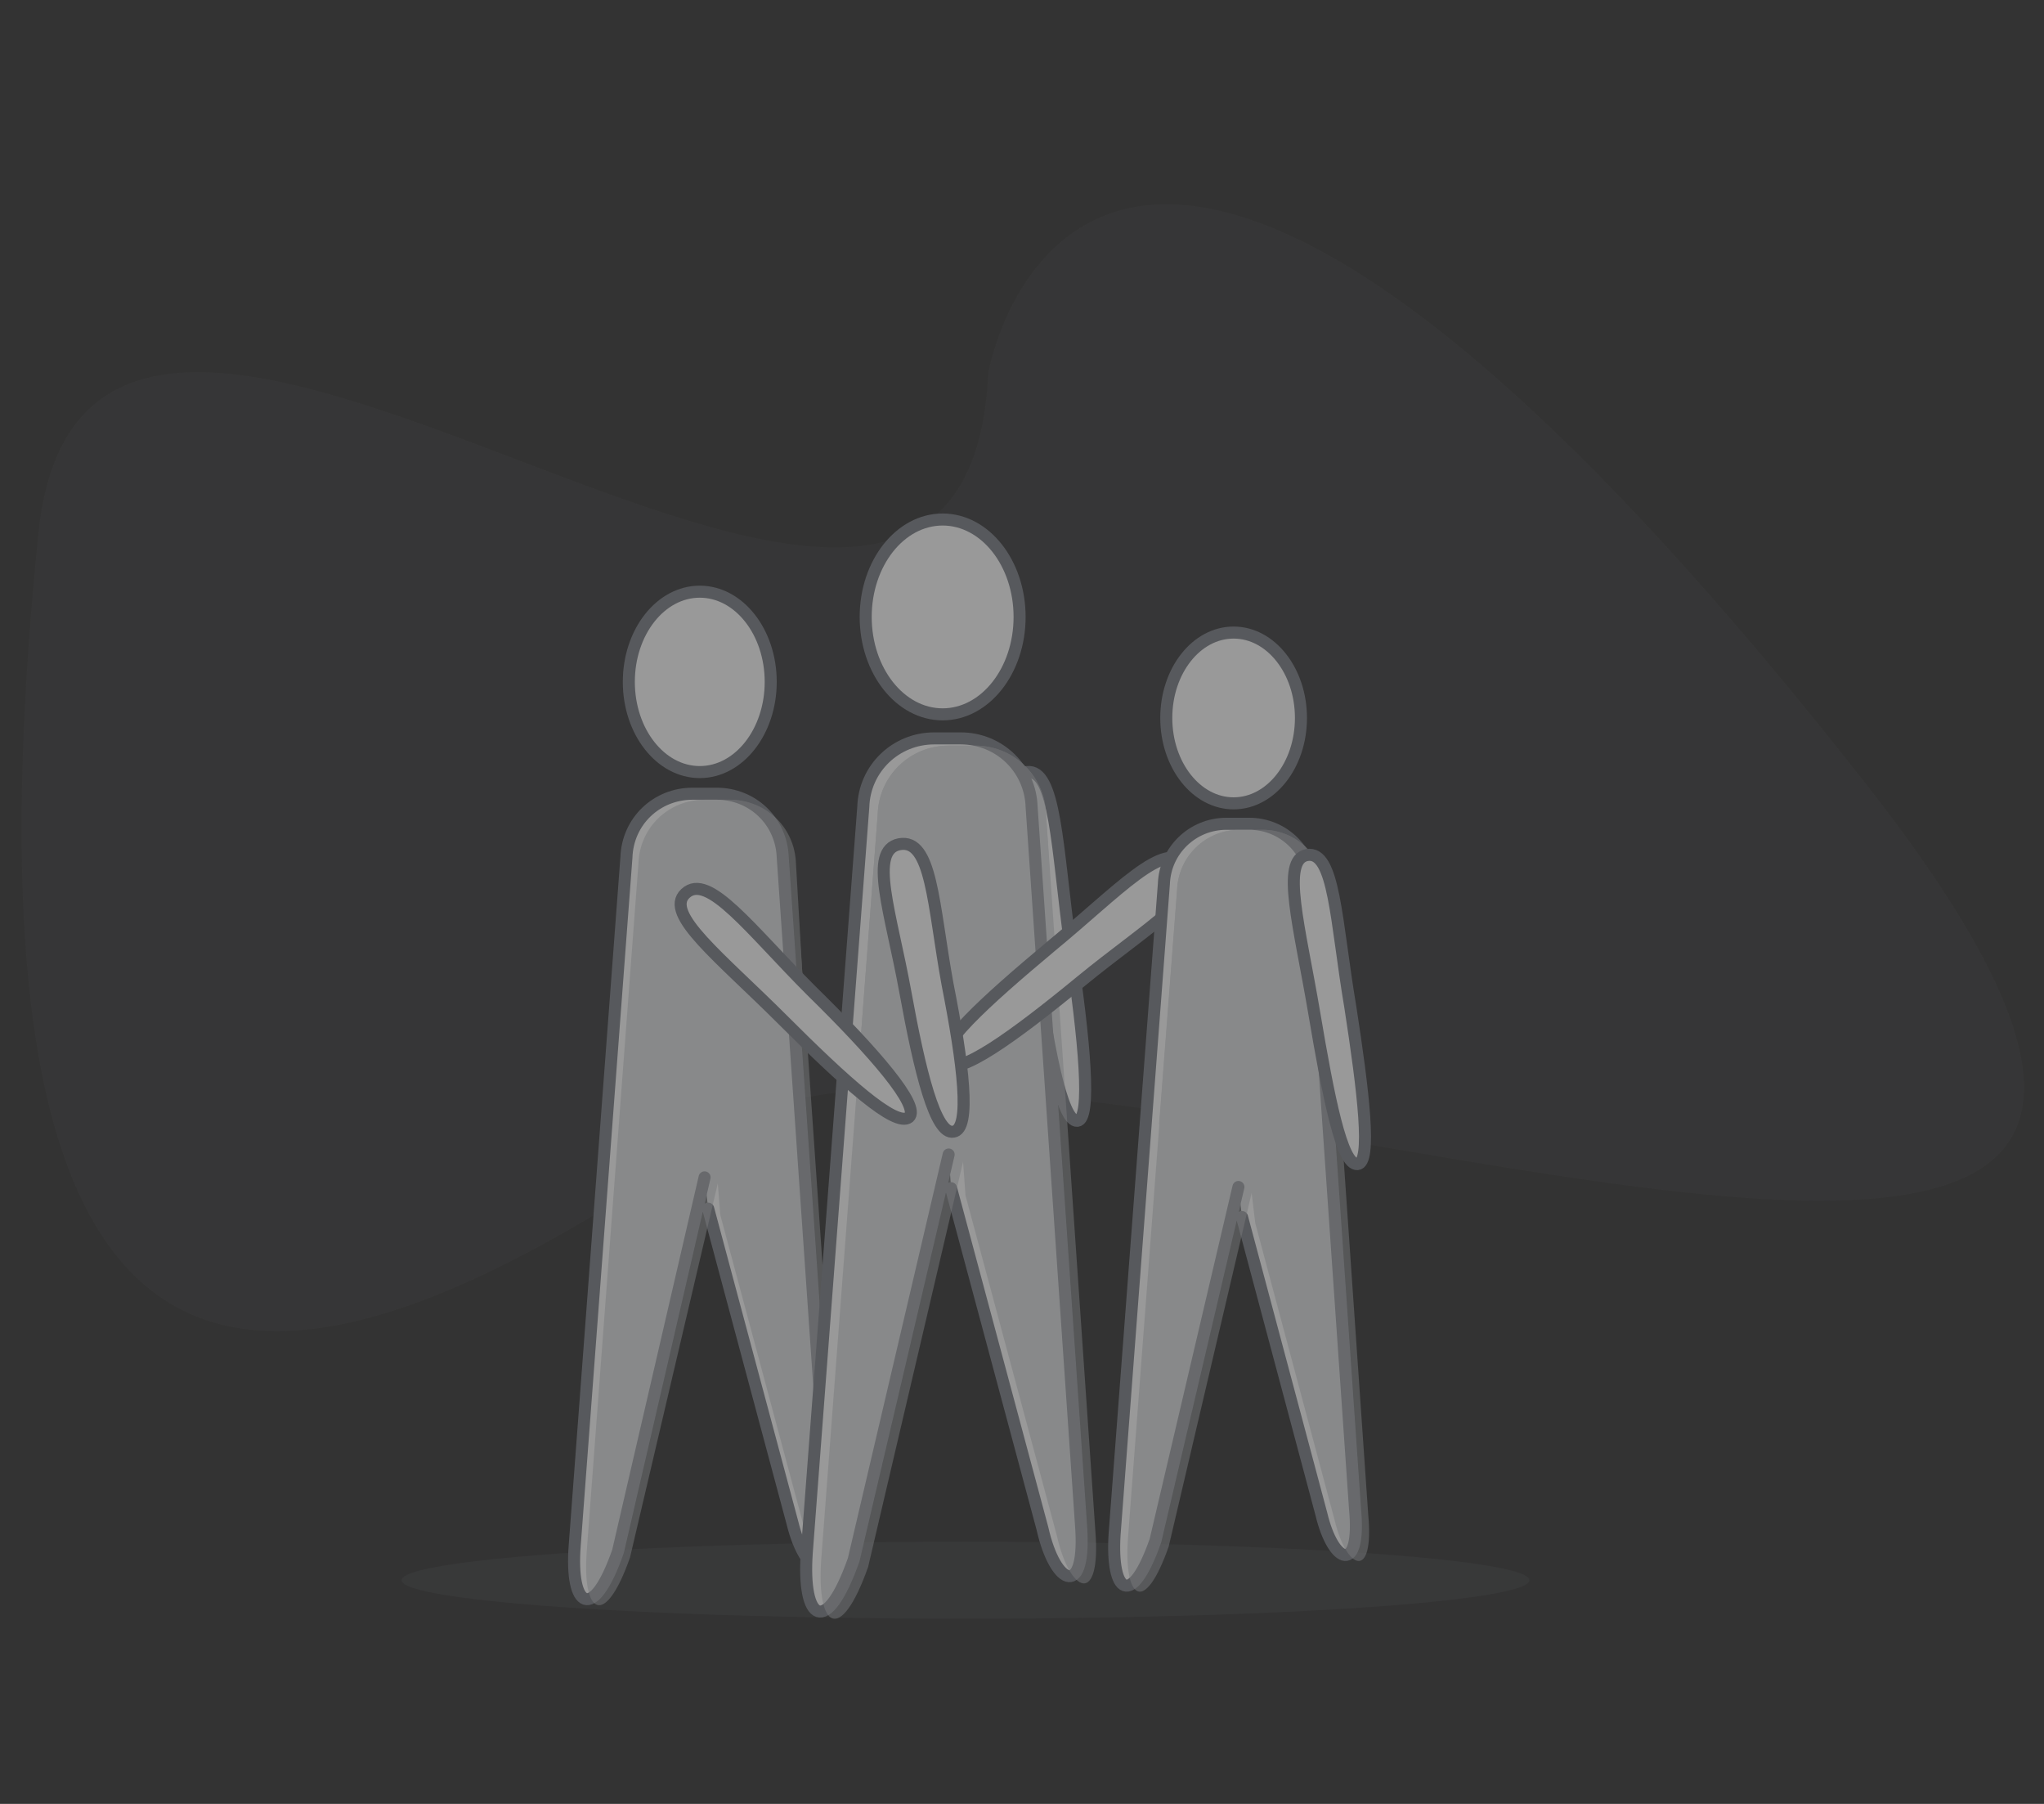 <svg xmlns="http://www.w3.org/2000/svg" width="170" height="150" viewBox="0 0 170 150">
    <rect x="0" y="0" width="170" height="150" fill="#333333" stroke="none"/>
    <g fill="none" fill-rule="evenodd" opacity=".5">
        <path fill="#7C7F87" fill-rule="nonzero" d="M82.2 31s8.4-48.2 73 34.2c53.2 67.9-70.8 12.1-94.5 28.5-33.6 23.3-66.1 35-57.5-49.4 4.3-41.1 77 29.9 79-13.3z" opacity=".1"/>
        <path fill="#FFF" fill-rule="nonzero" stroke="#7C7F87" stroke-linecap="round" stroke-linejoin="round" d="M86 78.9c1.1 8 2.3 14.4 3.6 14.3 1.2-.1.6-6.7-.6-14.7-1.1-8-1.2-14.6-3.6-14.3-2.2.3-.5 6.7.6 14.7z"/>
        <g transform="translate(33 43)">
            <path fill="#FFF" fill-rule="nonzero" stroke="#7C7F87" stroke-linecap="round" stroke-linejoin="round" d="M24.5 39.6c.9 7.1 1.8 12.8 3 12.7 1.2-.1.8-6-.1-13.1s-.7-13-3-12.7c-2.1.2-.7 6 .1 13.1z"/>
            <ellipse cx="47.3" cy="88.4" fill="#7C7F87" fill-rule="nonzero" opacity=".15" rx="46.9" ry="3.2"/>
            <g fill-rule="nonzero" transform="translate(14 6)">
                <ellipse cx="11.2" cy="7.7" fill="#FFF" stroke="#7C7F87" stroke-linecap="round" stroke-linejoin="round" rx="5.9" ry="7.5"/>
                <path fill="#FFF" stroke="#7C7F87" stroke-linecap="round" stroke-linejoin="round" d="M11.6 48.9L4.4 80c-2.1 6-4 4.7-3.6-.5l4.3-57.2c.1-3 2.5-5.3 5.5-5.3h2c3 0 5.4 2.3 5.5 5.3l3.8 54.9c.5 5.7-1.9 4.9-3 .4l-7-26.1"/>
                <g fill="#BDC1C5" opacity=".5">
                    <path d="M20.4 43.5l-1.2-20.7c-.1-3-2.5-5.3-5.5-5.3h-2c-3 0-5.4 2.3-5.5 5.3L4.6 43.5h15.8z"/>
                    <path d="M12.7 49.4L5.4 80.5c-2.1 6-4 4.7-3.6-.5l4.3-57.2c.1-3 2.5-5.3 5.5-5.3h2c3 0 5.4 2.3 5.5 5.3l3.8 54.9c.5 5.7-1.9 4.9-3 .4l-7-26.1-.2-2.6z"/>
                </g>
            </g>
            <g fill="#FFF" fill-rule="nonzero" stroke="#7C7F87" stroke-linecap="round" stroke-linejoin="round" transform="translate(34)">
                <ellipse cx="11.4" cy="8.3" rx="6.4" ry="8.1"/>
                <path d="M11.9 53L4 86.7c-2.3 6.5-4.3 5.1-3.9-.6l4.7-62c.1-3.2 2.7-5.7 5.9-5.7h2.2c3.2 0 5.8 2.5 5.9 5.7l4.1 59.6c.5 6.2-2.1 5.3-3.2.4l-7.6-28.3"/>
            </g>
            <path d="M45.2 56.5V16.9"/>
        </g>
        <g fill="#BDC1C5" fill-rule="nonzero" opacity=".5">
            <path d="M88.4 90.1L87 67.7c-.1-3.2-2.7-5.7-5.9-5.7h-2.2c-3.2 0-5.8 2.5-5.9 5.7l-1.7 22.4h17.1z"/>
            <path d="M80.1 96.6l-7.9 33.7c-2.3 6.5-4.3 5.1-3.9-.6l4.7-62c.1-3.2 2.7-5.7 5.9-5.7h2.2c3.2 0 5.8 2.5 5.9 5.7l4.1 59.6c.5 6.2-2.1 5.3-3.2.4l-7.6-28.3-.2-2.8z"/>
        </g>
        <g fill-rule="nonzero">
            <path fill="#FFF" stroke="#7C7F87" stroke-linecap="round" stroke-linejoin="round" d="M87.4 78.7c-5.5 4.6-9.8 8.5-8.8 9.7 1 1.2 5.7-2.2 11.3-6.8 5.6-4.6 10.7-7.4 8.8-9.7-1.8-2.2-5.7 2.2-11.3 6.8z"/>
            <g transform="translate(92 52)">
                <ellipse cx="10.6" cy="7.7" fill="#FFF" stroke="#7C7F87" stroke-linecap="round" stroke-linejoin="round" rx="5.6" ry="7.1"/>
                <path fill="#FFF" stroke="#7C7F87" stroke-linecap="round" stroke-linejoin="round" d="M11 46.7L4.1 76.1c-2 5.7-3.7 4.4-3.4-.5l4.1-54.1c.1-2.8 2.4-5 5.2-5h1.9c2.8 0 5.1 2.2 5.2 5l3.6 52c.5 5.4-1.8 4.6-2.8.4l-6.6-24.7"/>
                <g fill="#BDC1C5" opacity=".5">
                    <path d="M19.4 41.6L18.2 22c-.1-2.8-2.4-5-5.2-5h-1.9c-2.8 0-5.1 2.2-5.2 5L4.4 41.5h15v.1z"/>
                    <path d="M12.1 47.2L5.2 76.6c-2 5.7-3.7 4.4-3.4-.5L5.9 22c.1-2.8 2.4-5 5.2-5H13c2.8 0 5.1 2.2 5.2 5l3.6 52c.5 5.4-1.8 4.6-2.8.4l-6.6-24.7-.3-2.5z"/>
                </g>
            </g>
            <path fill="#FFF" stroke="#7C7F87" stroke-linecap="round" stroke-linejoin="round" d="M109.3 84.2c1.2 7.1 2.3 12.7 3.6 12.6 1.2-.1.5-6-.6-13.1-1.2-7.1-1.3-13-3.6-12.6-2.2.4-.6 6 .6 13.1z"/>
        </g>
        <path fill="#FFF" fill-rule="nonzero" stroke="#7C7F87" stroke-linecap="round" stroke-linejoin="round" d="M75.3 82.5c1.2 6.6 2.5 11.9 4 11.6 1.5-.2.8-5.7-.5-12.3-1.2-6.6-1.3-12.1-4-11.6-2.6.5-.7 5.7.5 12.3zM65.1 84.8c5.1 5.1 9.4 9 10.5 8.1 1-.9-2.9-5.4-8.1-10.5-5.1-5.1-8.6-9.9-10.5-8.1-1.8 1.7 2.9 5.3 8.1 10.5z"/>
    </g>
</svg>
